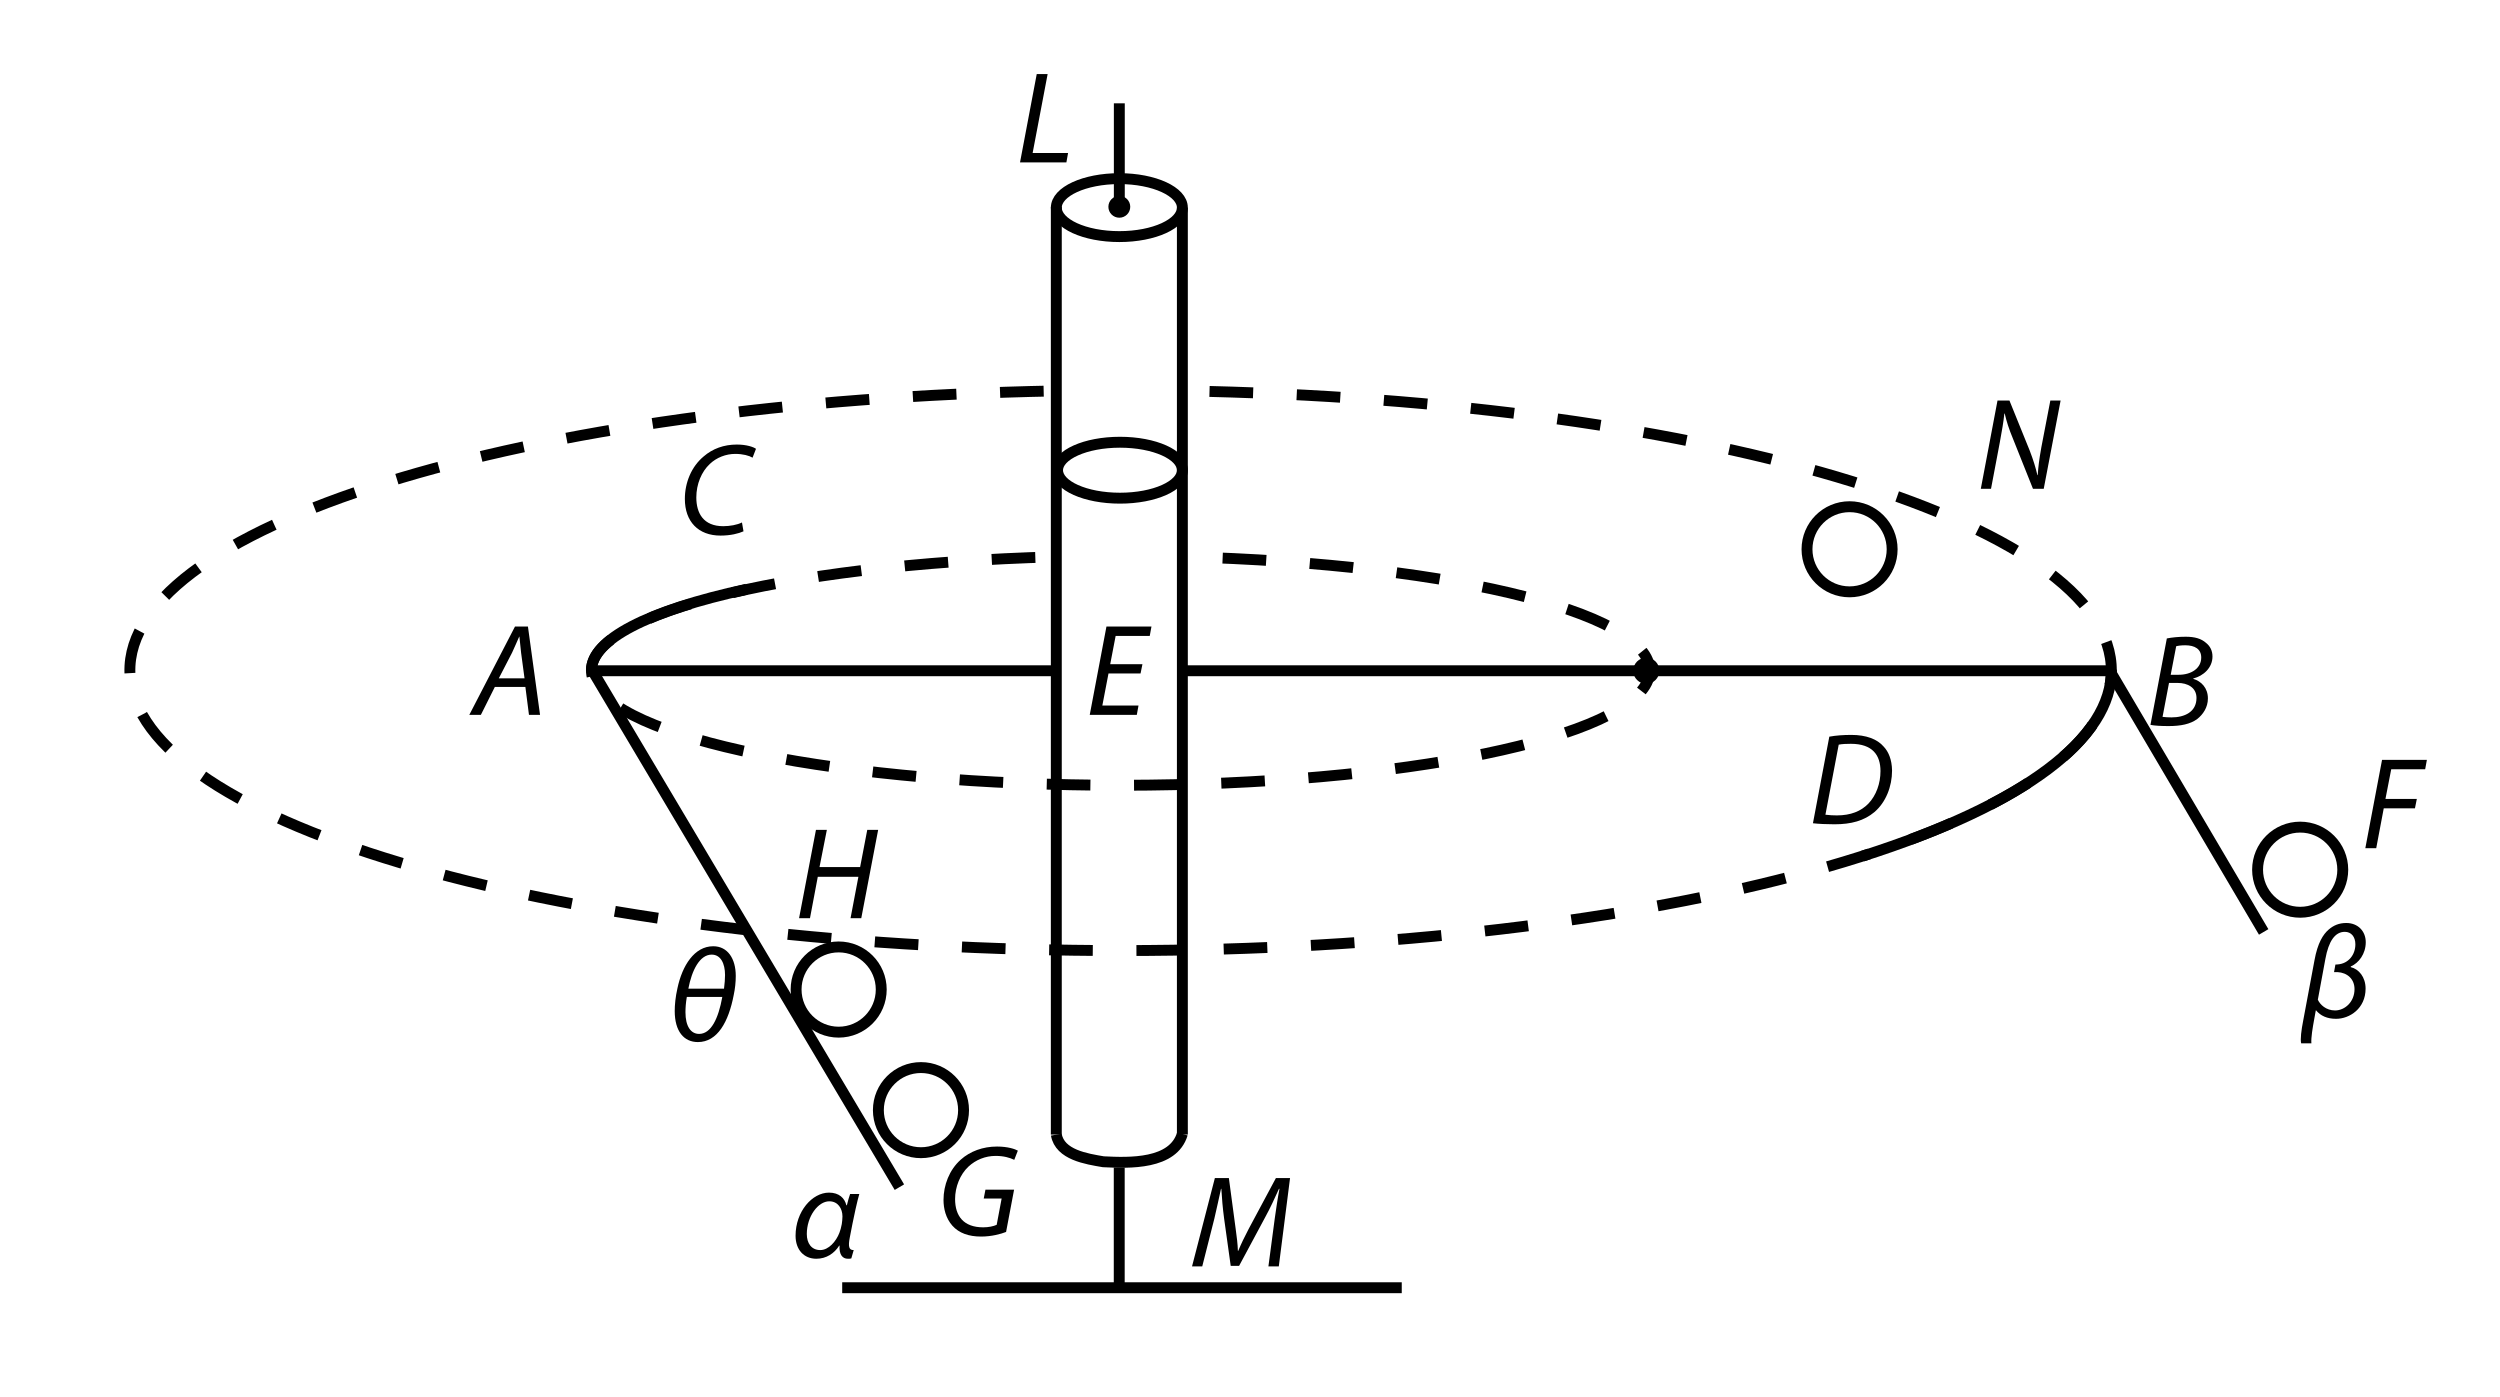 <?xml version="1.0" encoding="UTF-8"?>
<svg xmlns="http://www.w3.org/2000/svg" xmlns:xlink="http://www.w3.org/1999/xlink" width="228.463pt" height="127.633pt" viewBox="0 0 228.463 127.633" version="1.2">
<g id="surface1">
<path style="fill:none;stroke-width:1;stroke-linecap:butt;stroke-linejoin:miter;stroke:rgb(0%,0%,0%);stroke-opacity:1;stroke-miterlimit:4;" d="M -0.001 0 L -0.001 -85.041 " transform="matrix(0.997,0,0,-0.997,96.532,18.898)"/>
<path style="fill:none;stroke-width:1;stroke-linecap:butt;stroke-linejoin:miter;stroke:rgb(0%,0%,0%);stroke-opacity:1;stroke-miterlimit:4;" d="M 0.001 -0.001 L 0.001 -84.967 " transform="matrix(0.997,0,0,-0.997,108.05,18.972)"/>
<path style=" stroke:none;fill-rule:nonzero;fill:rgb(0%,0%,0%);fill-opacity:1;" d="M 48.012 62.773 L 48.34 65.328 L 49.352 65.328 L 48.246 57.258 L 47.062 57.258 L 42.887 65.328 L 43.945 65.328 L 45.223 62.773 Z M 45.582 61.992 L 46.797 59.641 C 47.031 59.156 47.234 58.645 47.449 58.176 L 47.465 58.176 C 47.512 58.645 47.574 59.234 47.621 59.656 L 47.934 61.992 Z M 45.582 61.992 "/>
<path style=" stroke:none;fill-rule:nonzero;fill:rgb(0%,0%,0%);fill-opacity:1;" d="M 67.805 47.746 C 67.371 47.965 66.699 48.086 66.094 48.086 C 64.285 48.086 63.633 46.902 63.633 45.457 C 63.633 44.238 64.113 43.102 64.863 42.402 C 65.484 41.809 66.344 41.48 67.184 41.48 C 67.898 41.48 68.461 41.637 68.773 41.824 L 69.086 41.016 C 68.883 40.859 68.242 40.625 67.34 40.625 C 66.156 40.625 65.125 41 64.301 41.715 C 63.195 42.637 62.586 44.086 62.586 45.594 C 62.586 47.668 63.816 48.945 65.844 48.945 C 66.762 48.945 67.496 48.758 67.945 48.555 Z M 67.805 47.746 "/>
<path style=" stroke:none;fill-rule:nonzero;fill:rgb(0%,0%,0%);fill-opacity:1;" d="M 93.215 14.84 L 97.453 14.84 L 97.605 13.984 L 94.367 13.984 L 95.738 6.77 L 94.742 6.77 Z M 93.215 14.84 "/>
<path style=" stroke:none;fill-rule:nonzero;fill:rgb(0%,0%,0%);fill-opacity:1;" d="M 104.402 60.699 L 101.457 60.699 L 101.953 58.113 L 105.07 58.113 L 105.227 57.258 L 101.113 57.258 L 99.586 65.328 L 103.887 65.328 L 104.043 64.473 L 100.738 64.473 L 101.301 61.543 L 104.23 61.543 Z M 104.402 60.699 "/>
<path style=" stroke:none;fill-rule:nonzero;fill:rgb(0%,0%,0%);fill-opacity:1;" d="M 181.949 44.672 L 182.746 40.465 C 182.949 39.359 183.09 38.566 183.168 37.801 L 183.199 37.785 C 183.383 38.551 183.555 39.125 183.961 40.105 L 185.785 44.672 L 186.766 44.672 L 188.309 36.602 L 187.371 36.602 L 186.547 40.887 C 186.344 42.023 186.266 42.691 186.219 43.41 L 186.188 43.426 C 186.031 42.738 185.832 42.086 185.488 41.184 L 183.633 36.602 L 182.543 36.602 L 181.016 44.672 Z M 181.949 44.672 "/>
<path style=" stroke:none;fill-rule:nonzero;fill:rgb(0%,0%,0%);fill-opacity:1;" d="M 196.52 66.242 C 196.891 66.32 197.5 66.352 198.184 66.352 C 199.277 66.352 200.164 66.18 200.805 65.699 C 201.316 65.293 201.77 64.652 201.77 63.828 C 201.77 62.863 201.16 62.254 200.43 62.035 L 200.43 62.004 C 201.363 61.77 202.188 61.023 202.188 59.996 C 202.188 59.465 201.973 59.047 201.598 58.75 C 201.16 58.359 200.57 58.188 199.742 58.188 C 199.09 58.188 198.496 58.25 198.016 58.344 Z M 198.871 59.059 C 199.027 59.012 199.324 58.969 199.695 58.969 C 200.57 58.969 201.16 59.309 201.16 60.09 C 201.16 61.07 200.258 61.664 199.105 61.664 L 198.371 61.664 Z M 198.215 62.41 L 199.012 62.41 C 199.914 62.41 200.727 62.832 200.727 63.781 C 200.727 65.074 199.617 65.559 198.449 65.559 C 198.168 65.559 197.875 65.543 197.625 65.512 Z M 198.215 62.41 "/>
<path style=" stroke:none;fill-rule:nonzero;fill:rgb(0%,0%,0%);fill-opacity:1;" d="M 165.676 75.234 C 166.191 75.293 166.922 75.328 167.641 75.328 C 169.184 75.328 170.352 75 171.285 74.219 C 172.332 73.332 172.906 71.883 172.906 70.418 C 172.891 69.406 172.578 68.691 172.145 68.234 C 171.551 67.535 170.523 67.16 169.184 67.16 C 168.465 67.16 167.797 67.207 167.172 67.32 Z M 168.031 68.051 C 168.324 67.988 168.762 67.973 169.137 67.973 C 171.145 67.973 171.848 69.031 171.848 70.465 C 171.848 71.602 171.457 72.691 170.742 73.441 C 170.07 74.129 169.137 74.516 167.859 74.516 C 167.562 74.516 167.172 74.5 166.816 74.453 Z M 168.031 68.051 "/>
<path style=" stroke:none;fill-rule:nonzero;fill:rgb(0%,0%,0%);fill-opacity:1;" d="M 74.566 75.84 L 73.023 83.91 L 74.02 83.91 L 74.734 80.125 L 78.445 80.125 L 77.727 83.91 L 78.707 83.91 L 80.25 75.84 L 79.254 75.84 L 78.602 79.238 L 74.891 79.238 L 75.562 75.84 Z M 74.566 75.84 "/>
<path style=" stroke:none;fill-rule:nonzero;fill:rgb(0%,0%,0%);fill-opacity:1;" d="M 92.672 108.719 L 90.055 108.719 L 89.898 109.527 L 91.535 109.527 L 91.082 111.93 C 90.785 112.066 90.336 112.16 89.852 112.16 C 88.062 112.16 87.281 111.133 87.281 109.574 C 87.281 108.469 87.734 107.332 88.496 106.617 C 89.168 105.992 90.039 105.633 90.988 105.633 C 91.723 105.633 92.266 105.789 92.688 105.992 L 93.016 105.152 C 92.766 105.008 92.098 104.777 91.113 104.777 C 89.82 104.777 88.652 105.211 87.797 105.977 C 86.75 106.91 86.223 108.312 86.223 109.652 C 86.223 110.445 86.426 111.32 87.031 112.008 C 87.641 112.691 88.527 113.004 89.664 113.004 C 90.602 113.004 91.473 112.77 91.941 112.582 Z M 92.672 108.719 "/>
<path style=" stroke:none;fill-rule:nonzero;fill:rgb(0%,0%,0%);fill-opacity:1;" d="M 76.723 113.832 C 76.676 114.676 77.004 115.031 77.484 115.031 C 77.609 115.031 77.703 115.031 77.797 115 L 78.016 114.238 C 77.578 114.254 77.5 113.91 77.656 113.102 C 77.797 112.32 78 111.355 78.188 110.484 C 78.312 109.953 78.438 109.395 78.527 109.113 L 77.688 109.113 C 77.594 109.406 77.5 109.672 77.391 110.141 L 77.344 110.141 C 77.191 109.5 76.691 108.988 75.758 108.988 C 74.23 108.988 72.703 110.699 72.703 112.93 C 72.703 114.207 73.465 115.031 74.602 115.031 C 75.508 115.031 76.238 114.551 76.691 113.832 Z M 73.73 112.773 C 73.73 111.168 74.758 109.781 75.785 109.781 C 76.582 109.781 76.988 110.449 76.988 111.168 C 76.988 111.387 76.957 111.637 76.926 111.867 C 76.863 112.195 76.801 112.43 76.707 112.664 C 76.41 113.441 75.727 114.238 74.961 114.238 C 74.152 114.238 73.73 113.613 73.73 112.773 "/>
<path style=" stroke:none;fill-rule:nonzero;fill:rgb(0%,0%,0%);fill-opacity:1;" d="M 211.227 95.348 C 211.18 94.848 211.352 93.867 211.477 93.18 L 211.629 92.34 L 211.648 92.324 C 212.066 92.836 212.676 93.105 213.484 93.105 C 214.715 93.105 216.18 92.168 216.18 90.344 C 216.18 89.285 215.559 88.555 214.824 88.383 L 214.824 88.32 C 215.559 88.008 216.195 87.168 216.195 86.105 C 216.195 85.094 215.48 84.348 214.418 84.348 C 213.75 84.348 213.25 84.566 212.801 84.953 C 212.301 85.391 211.801 86.152 211.508 87.762 L 210.477 93.273 C 210.309 94.129 210.199 94.973 210.293 95.348 Z M 213.297 88.836 L 213.609 88.836 C 214.512 88.883 215.168 89.473 215.168 90.391 C 215.168 91.578 214.266 92.34 213.391 92.34 C 212.566 92.34 212.02 91.809 211.816 91.359 L 212.504 87.637 C 212.801 86 213.391 85.156 214.281 85.156 C 214.871 85.156 215.246 85.609 215.246 86.297 C 215.246 87.246 214.621 88.055 213.641 88.133 C 213.578 88.133 213.484 88.148 213.422 88.148 Z M 213.297 88.836 "/>
<path style=" stroke:none;fill-rule:nonzero;fill:rgb(0%,0%,0%);fill-opacity:1;" d="M 63.777 95.23 C 65.57 95.23 66.582 93.375 67.051 90.93 C 67.176 90.352 67.238 89.746 67.238 89.184 C 67.238 87.594 66.488 86.473 65.18 86.473 C 63.453 86.473 62.344 88.25 61.91 90.305 C 61.723 91.117 61.66 91.848 61.66 92.395 C 61.66 94.25 62.5 95.23 63.777 95.23 M 62.906 90.352 C 63.219 88.688 63.934 87.238 65.039 87.238 C 65.852 87.238 66.258 88.031 66.258 89.105 C 66.258 89.48 66.223 89.871 66.164 90.352 Z M 66.008 91.102 C 65.648 93.094 64.977 94.484 63.887 94.484 C 63.125 94.484 62.641 93.781 62.641 92.504 C 62.641 92.113 62.672 91.648 62.766 91.102 Z M 66.008 91.102 "/>
<path style="fill:none;stroke-width:1;stroke-linecap:butt;stroke-linejoin:miter;stroke:rgb(0%,0%,0%);stroke-opacity:1;stroke-miterlimit:4;" d="M -0.001 -0 L -42.521 -0 " transform="matrix(0.997,0,0,-0.997,96.532,61.297)"/>
<path style="fill:none;stroke-width:1;stroke-linecap:butt;stroke-linejoin:miter;stroke:rgb(0%,0%,0%);stroke-opacity:1;stroke-miterlimit:4;" d="M -0.002 -0 L -85.038 -0 " transform="matrix(0.997,0,0,-0.997,192.845,61.297)"/>
<path style="fill:none;stroke-width:1;stroke-linecap:butt;stroke-linejoin:miter;stroke:rgb(0%,0%,0%);stroke-opacity:1;stroke-dasharray:4,4;stroke-dashoffset:5.5;stroke-miterlimit:4;" d="M 0.001 -0.001 C 48.922 -0.863 86.593 -12.545 85.12 -26.401 C 83.647 -40.254 43.551 -51.277 -5.464 -51.305 C -54.48 -51.332 -94.732 -40.355 -96.405 -26.503 C -98.081 -12.655 -60.575 -0.926 -11.67 -0.009 " transform="matrix(0.997,0,0,-0.997,108.038,35.717)"/>
<path style="fill:none;stroke-width:1;stroke-linecap:butt;stroke-linejoin:miter;stroke:rgb(0%,0%,0%);stroke-opacity:1;stroke-miterlimit:4;" d="M 0.001 -0.001 C 0.001 -1.47 -2.585 -2.657 -5.778 -2.657 C -8.966 -2.657 -11.552 -1.47 -11.552 -0.001 C -11.552 1.465 -8.966 2.655 -5.778 2.655 C -2.585 2.655 0.001 1.465 0.001 -0.001 Z M 0.001 -0.001 " transform="matrix(0.997,0,0,-0.997,108.05,18.972)"/>
<path style="fill:none;stroke-width:1;stroke-linecap:butt;stroke-linejoin:miter;stroke:rgb(0%,0%,0%);stroke-opacity:1;stroke-miterlimit:4;" d="M 0.001 0.002 C 0.001 -1.413 -2.557 -2.56 -5.719 -2.56 C -8.88 -2.56 -11.438 -1.413 -11.438 0.002 C -11.438 1.42 -8.88 2.568 -5.719 2.568 C -2.557 2.568 0.001 1.42 0.001 0.002 Z M 0.001 0.002 " transform="matrix(0.997,0,0,-0.997,108.05,42.974)"/>
<path style="fill:none;stroke-width:1;stroke-linecap:butt;stroke-linejoin:miter;stroke:rgb(0%,0%,0%);stroke-opacity:1;stroke-miterlimit:4;" d="M -0.001 -0.002 L -0.001 -11.37 " transform="matrix(0.997,0,0,-0.997,102.282,106.693)"/>
<path style=" stroke:none;fill-rule:nonzero;fill:rgb(0%,0%,0%);fill-opacity:1;" d="M 116.863 115.73 L 117.891 107.66 L 116.598 107.66 L 114.105 112.316 C 113.75 112.988 113.406 113.703 113.156 114.312 L 113.125 114.312 C 113.109 113.703 113.016 112.973 112.922 112.301 L 112.301 107.66 L 111.02 107.66 L 108.934 115.73 L 109.867 115.73 L 110.973 111.367 C 111.16 110.605 111.41 109.391 111.582 108.641 L 111.613 108.641 C 111.66 109.469 111.738 110.402 111.863 111.336 L 112.469 115.684 L 113.234 115.684 L 115.617 111.242 C 116.07 110.418 116.508 109.469 116.879 108.641 L 116.926 108.641 C 116.77 109.418 116.598 110.605 116.492 111.367 L 115.914 115.73 Z M 116.863 115.73 "/>
<path style="fill:none;stroke-width:1;stroke-linecap:butt;stroke-linejoin:miter;stroke:rgb(0%,0%,0%);stroke-opacity:1;stroke-miterlimit:4;" d="M 0.001 0.002 L 51.289 0.002 " transform="matrix(0.997,0,0,-0.997,76.964,117.681)"/>
<path style="fill:none;stroke-width:1;stroke-linecap:butt;stroke-linejoin:miter;stroke:rgb(0%,0%,0%);stroke-opacity:1;stroke-miterlimit:4;" d="M -0.001 -0.001 L 28.138 -47.351 " transform="matrix(0.997,0,0,-0.997,54.138,61.28)"/>
<path style="fill:none;stroke-width:1;stroke-linecap:butt;stroke-linejoin:miter;stroke:rgb(0%,0%,0%);stroke-opacity:1;stroke-miterlimit:4;" d="M -0 0.002 C -0 -2.157 -1.747 -3.908 -3.902 -3.908 C -6.057 -3.908 -7.804 -2.157 -7.804 0.002 C -7.804 2.153 -6.057 3.904 -3.902 3.904 C -1.747 3.904 -0 2.153 -0 0.002 " transform="matrix(0.997,0,0,-0.997,80.532,90.428)"/>
<path style="fill:none;stroke-width:1;stroke-linecap:butt;stroke-linejoin:miter;stroke:rgb(0%,0%,0%);stroke-opacity:1;stroke-miterlimit:4;" d="M 0.002 0 C 0.002 -2.154 -1.745 -3.901 -3.904 -3.901 C -6.059 -3.901 -7.806 -2.154 -7.806 0 C -7.806 2.155 -6.059 3.902 -3.904 3.902 C -1.745 3.902 0.002 2.155 0.002 0 Z M 0.002 0 " transform="matrix(0.997,0,0,-0.997,88.053,101.45)"/>
<path style="fill:none;stroke-width:1;stroke-linecap:butt;stroke-linejoin:miter;stroke:rgb(0%,0%,0%);stroke-opacity:1;stroke-miterlimit:4;" d="M -0 0 C -0 -2.154 -1.747 -3.901 -3.902 -3.901 C -6.061 -3.901 -7.804 -2.154 -7.804 0 C -7.804 2.155 -6.061 3.902 -3.902 3.902 C -1.747 3.902 -0 2.155 -0 0 Z M -0 0 " transform="matrix(0.997,0,0,-0.997,172.914,50.196)"/>
<path style="fill:none;stroke-width:1;stroke-linecap:butt;stroke-linejoin:miter;stroke:rgb(0%,0%,0%);stroke-opacity:1;stroke-miterlimit:4;" d="M 0 0 L 0 -9.484 " transform="matrix(0.997,0,0,-0.997,102.289,9.442)"/>
<path style=" stroke:none;fill-rule:evenodd;fill:rgb(0%,0%,0%);fill-opacity:1;" d="M 102.789 18.898 C 102.789 19.176 102.566 19.398 102.289 19.398 C 102.016 19.398 101.789 19.176 101.789 18.898 C 101.789 18.621 102.016 18.398 102.289 18.398 C 102.566 18.398 102.789 18.621 102.789 18.898 "/>
<path style="fill:none;stroke-width:1;stroke-linecap:butt;stroke-linejoin:miter;stroke:rgb(0%,0%,0%);stroke-opacity:1;stroke-miterlimit:4;" d="M 0.002 0 C 0.002 -0.278 -0.222 -0.501 -0.5 -0.501 C -0.774 -0.501 -1.001 -0.278 -1.001 0 C -1.001 0.278 -0.774 0.501 -0.5 0.501 C -0.222 0.501 0.002 0.278 0.002 0 Z M 0.002 0 " transform="matrix(0.997,0,0,-0.997,102.787,18.898)"/>
<path style=" stroke:none;fill-rule:evenodd;fill:rgb(0%,0%,0%);fill-opacity:1;" d="M 151.145 61.297 C 151.145 61.68 150.832 61.992 150.449 61.992 C 150.062 61.992 149.75 61.68 149.75 61.297 C 149.75 60.91 150.062 60.598 150.449 60.598 C 150.832 60.598 151.145 60.91 151.145 61.297 "/>
<path style="fill:none;stroke-width:1;stroke-linecap:butt;stroke-linejoin:miter;stroke:rgb(0%,0%,0%);stroke-opacity:1;stroke-miterlimit:4;" d="M -0 -0 C -0 -0.384 -0.314 -0.698 -0.698 -0.698 C -1.085 -0.698 -1.399 -0.384 -1.399 -0 C -1.399 0.388 -1.085 0.701 -0.698 0.701 C -0.314 0.701 -0 0.388 -0 -0 Z M -0 -0 " transform="matrix(0.997,0,0,-0.997,151.145,61.297)"/>
<path style="fill:none;stroke-width:1;stroke-linecap:butt;stroke-linejoin:miter;stroke:rgb(0%,0%,0%);stroke-opacity:1;stroke-dasharray:4,4;stroke-dashoffset:4.3;stroke-miterlimit:4;" d="M 0.001 0.001 C 25.48 -0.649 44.221 -5.483 42.772 -11.034 C 41.314 -16.585 20.164 -20.93 -5.488 -20.949 C -31.139 -20.969 -52.427 -16.656 -54.057 -11.105 C -55.682 -5.558 -37.094 -0.696 -11.638 -0.01 " transform="matrix(0.997,0,0,-0.997,108.042,50.876)"/>
<path style="fill:none;stroke-width:1;stroke-linecap:butt;stroke-linejoin:miter;stroke:rgb(0%,0%,0%);stroke-opacity:1;stroke-miterlimit:4;" d="M -0.001 -0 C 0.069 -6.296 -8.052 -12.384 -22.817 -17.096 " transform="matrix(0.997,0,0,-0.997,192.954,61.195)"/>
<path style="fill:none;stroke-width:1;stroke-linecap:butt;stroke-linejoin:miter;stroke:rgb(0%,0%,0%);stroke-opacity:1;stroke-miterlimit:4;" d="M 0.001 -0 C 0.001 2.789 5.117 5.465 14.23 7.439 " transform="matrix(0.997,0,0,-0.997,54.046,61.262)"/>
<path style=" stroke:none;fill-rule:nonzero;fill:rgb(0%,0%,0%);fill-opacity:1;" d="M 216.156 77.512 L 217.152 77.512 L 217.84 73.867 L 220.691 73.867 L 220.863 73.008 L 217.996 73.008 L 218.523 70.297 L 221.625 70.297 L 221.781 69.441 L 217.684 69.441 Z M 216.156 77.512 "/>
<path style="fill:none;stroke-width:1;stroke-linecap:butt;stroke-linejoin:miter;stroke:rgb(0%,0%,0%);stroke-opacity:1;stroke-miterlimit:4;" d="M -0.001 -0.001 L 14.004 -23.78 " transform="matrix(0.997,0,0,-0.997,192.904,61.456)"/>
<path style="fill:none;stroke-width:1;stroke-linecap:butt;stroke-linejoin:miter;stroke:rgb(0%,0%,0%);stroke-opacity:1;stroke-miterlimit:4;" d="M 0.001 -0.002 C 0.001 -2.156 -1.746 -3.9 -3.901 -3.9 C -6.059 -3.9 -7.807 -2.156 -7.807 -0.002 C -7.807 2.157 -6.059 3.904 -3.901 3.904 C -1.746 3.904 0.001 2.157 0.001 -0.002 Z M 0.001 -0.002 " transform="matrix(0.997,0,0,-0.997,214.093,79.479)"/>
<path style="fill:none;stroke-width:1;stroke-linecap:butt;stroke-linejoin:miter;stroke:rgb(0%,0%,0%);stroke-opacity:1;stroke-miterlimit:4;" d="M 0.001 -0.001 C -0.842 -2.814 -4.849 -2.676 -7.243 -2.555 C -8.774 -2.293 -11.231 -1.928 -11.552 -0.071 " transform="matrix(0.997,0,0,-0.997,108.05,103.62)"/>
</g>
</svg>
